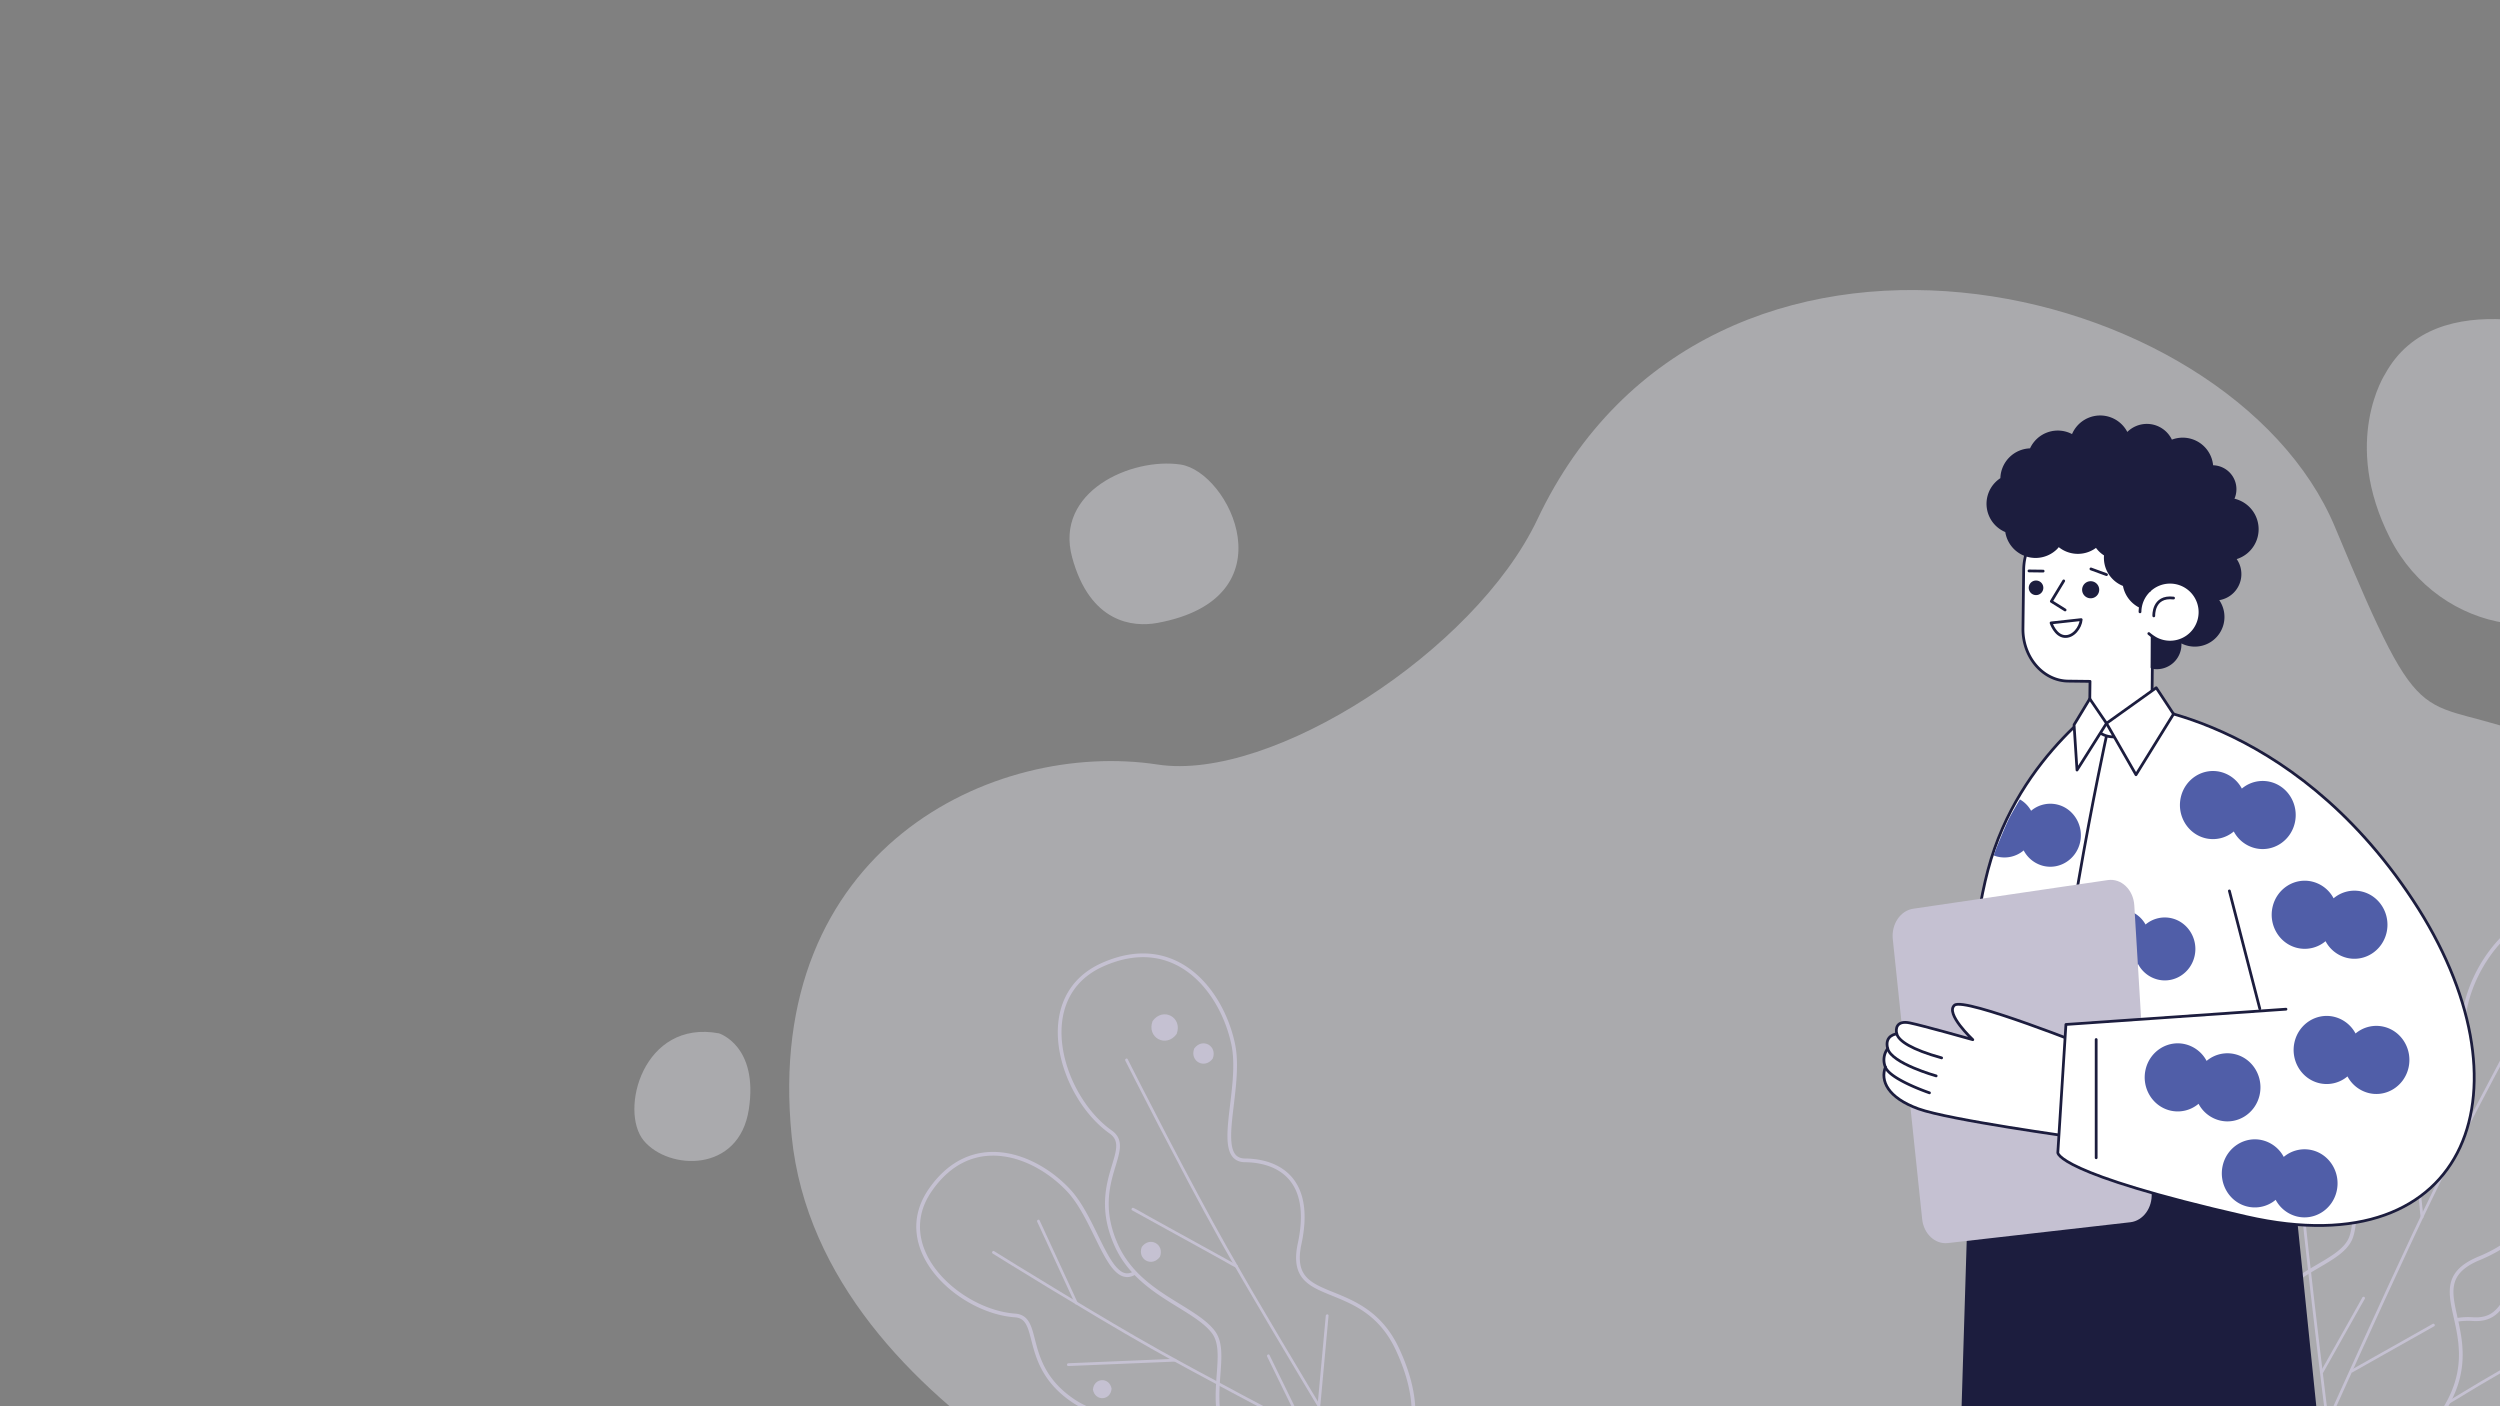 <svg id="Layer_1" data-name="Layer 1" xmlns="http://www.w3.org/2000/svg" xmlns:xlink="http://www.w3.org/1999/xlink" viewBox="0 0 1920 1080"><rect x="0" y="0" width="1920" height="1080" fill="#808080" stroke="none"/><defs><style>.cls-1,.cls-5,.cls-8{fill:none;}.cls-2{clip-path:url(#clip-path);}.cls-3{fill:#e8e8f0;opacity:0.4;}.cls-4{fill:#c5c1d2;}.cls-5{stroke:#c5c1d2;stroke-miterlimit:10;stroke-width:2.85px;}.cls-11,.cls-6{fill:#1c1d3e;}.cls-10,.cls-7{fill:#fff;}.cls-11,.cls-7,.cls-8{stroke:#1c1d3e;stroke-linecap:round;stroke-linejoin:round;stroke-width:2.13px;}.cls-9{fill:#505ea8;}</style><clipPath id="clip-path"><rect class="cls-1" x="-0.11" y="-0.15" width="1920.12" height="1080.16"/></clipPath></defs><g class="cls-2"><path class="cls-3" d="M937.45,1201.16S630.22,1093.35,608,872.64s155-304.77,281.2-285.46c87.27,13.36,243.69-87.32,291.45-188.19,132.34-279.56,532.12-187.44,612.71,6,71.38,171.33,60.55,124.59,159.09,163.25s109.63,354.92,41,508.37S1059.11,1208.58,937.45,1201.16Z"/><path class="cls-3" d="M1831.9,287s-34.2,51.89,3.67,126.35,137.41,90.52,184,26.27,28.69-158.64-6.52-172.7S1870.68,216.68,1831.9,287Z"/><path class="cls-3" d="M888.89,478.41c-18.58,3.42-51.76.23-65.5-50.38s45.59-76.84,83.22-71.28S992.08,459.43,888.89,478.41Z"/><path class="cls-3" d="M552.2,793.61s30.46,9.46,22.88,58.49-61.7,46.8-80.69,23.89S493.8,782.69,552.2,793.61Z"/><path class="cls-4" d="M1880.66,1078.25q23.88-14.6,48.14-28.55,29.43-17,59.33-33.11,18.42-9.95,37-19.57c1.22-.64.14-2.48-1.08-1.85q-32.4,16.77-64.28,34.53-27.6,15.36-54.78,31.43-12.76,7.55-25.41,15.28c-1.17.71-.1,2.56,1.07,1.84Z"/><path class="cls-5" d="M1886.34,1013.76a52.51,52.51,0,0,1,13.12-.65c26.77,1.45,22.35-24.92,50.5-46.66s36.88-1,54.44-6.47,30.86-42,61.9-22.62,33.8,54.61,11,80.3-43.13,3.77-49.72,26.24-9.87,32.39-38.58,38.6-49.47-1.57-64,37.49c-13,34.79-36.37,43-59.82,40.42l-49.66-29.13"/><path class="cls-5" d="M1891.6,789.61c.55-49.57,53-115.46,107.65-81.94,55,33.73,37,91.36,6.77,123.19-25.66,27-86.52,39-71.7,61s19.52,53.9-30.28,74.51,8.38,56.07-25.3,113.45c-22.58,38.46-49.66,53.08-74.34,52.13l-64.55-51.2a98.42,98.42,0,0,1-5.92-52.2c8.3-52.52,63.73-54.39,71.87-78.84s-9.09-66.8,12.83-103.75C1847.6,797.1,1891.33,814.23,1891.6,789.61Z"/><path class="cls-4" d="M1945.8,766.56q-3.88,7.14-7.73,14.28-9.72,18-19.33,36.13-12.51,23.53-24.77,47.2c-8.28,16-16.46,32.05-24.4,48.23-5.44,11.08-10.73,22.23-16,33.39q-9.48,20.15-18.78,40.37-9.7,21-19.32,42.14-8.67,19-17.3,38.1-6.53,14.43-13,28.87-3.23,7.14-6.42,14.28c-.09.2-.18.41-.28.62-.55,1.24,1.29,2.33,1.85,1.08q2.19-4.89,4.39-9.78,5.82-12.95,11.66-25.89,8.22-18.18,16.48-36.34,9.5-20.87,19.06-41.7,9.49-20.65,19.1-41.25c5.57-11.9,11.17-23.77,16.89-35.6,7-14.56,14.33-29,21.71-43.4q12.45-24.25,25.2-48.36,10.51-19.87,21.16-39.69,5.57-10.35,11.17-20.67l.51-.93c.66-1.21-1.19-2.29-1.85-1.08Z"/><path class="cls-4" d="M1849.46,839.78l1,9.46,2.27,22.59,2.76,27.45,2.38,23.65c.39,3.85.63,7.75,1.16,11.58,0,.06,0,.11,0,.17.14,1.35,2.27,1.37,2.14,0l-1-9.46-2.28-22.59-2.76-27.45-2.37-23.65c-.39-3.85-.63-7.75-1.17-11.58a1,1,0,0,1,0-.17c-.14-1.35-2.28-1.37-2.14,0Z"/><path class="cls-4" d="M1868.31,1016.75l-21.25,12-33.61,18.94-7.75,4.36a1.07,1.07,0,0,0,1.08,1.85l21.25-12,33.61-18.94,7.75-4.37c1.2-.67.12-2.52-1.08-1.84Z"/><path class="cls-4" d="M1829.48,863c-10.51,2.68-8.93,16.38,1.91,16.59C1841.9,876.93,1840.32,863.23,1829.48,863Z"/><path class="cls-5" d="M1745.15,1106.18a89,89,0,0,1-29.06-37.55c-18.21-44.46,23.73-71.88,18.55-94.59s-38.35-47.33-38.74-86.15c-.52-51.29,41.29-58.56,30-77.7-22.82-38.55-13.24-114,44.72-113.77,58.33.25,71.42,53.22,63,92-7.16,32.88-46.64,71.61-24.91,81.6"/><path class="cls-4" d="M1756.81,767q1.2,25.83,2.73,51.63c1.86,32.27,3.89,64.55,6.77,96.76,2.2,24.52,5,49,7.76,73.47q4.52,39.57,9.35,79.11,2.55,21.12,5.19,42.24c0,.22.05.43.08.64.16,1.35,2.3,1.36,2.13,0q-2.19-17.54-4.32-35.08-4.7-38.46-9.15-77c-2.93-25.43-5.82-50.88-8.25-76.37-2.94-30.93-4.94-61.95-6.79-92.95q-1.83-30.75-3.31-61.5c0-.33,0-.66,0-1-.07-1.36-2.2-1.37-2.14,0Z"/><path class="cls-4" d="M1716.74,868.73l5.14,6.83L1734.25,892l15,19.86,13,17.26c2.09,2.78,4.11,5.64,6.29,8.35l.09.11c.82,1.09,2.67,0,1.85-1.07l-5.15-6.83-12.36-16.41-15-19.86-13-17.26c-2.09-2.78-4.11-5.64-6.29-8.35l-.09-.11c-.82-1.09-2.67,0-1.84,1.07Z"/><path class="cls-4" d="M1814.3,996.46l-10.73,19.09L1786.44,1046l-4,7a1.07,1.07,0,0,0,1.85,1.08l10.73-19.09,17.13-30.47,4-7a1.07,1.07,0,0,0-1.85-1.08Z"/><path class="cls-4" d="M1763.13,845.76l12.55-21.22,20-33.79,4.57-7.72a1.07,1.07,0,0,0-1.85-1.08l-12.55,21.22-20,33.8-4.57,7.72a1.06,1.06,0,0,0,1.84,1.07Z"/><path class="cls-4" d="M1712.3,896c-6.87,7,.78,16.83,9.25,11.91C1728.41,900.93,1720.77,891.09,1712.3,896Z"/><path class="cls-5" d="M853,869.36c-38.51-27.22-61.78-103.88-6-128.59,56.17-24.86,91.55,20.41,100.12,61.29,7.27,34.69-16.21,88.85,9,89.09s52.76,13.86,42,64,48.44,23.74,75.16,81.13c17.92,38.47,14.72,67.58.63,86.39l-75,22.87A93.69,93.69,0,0,1,954.82,1122c-36.64-34.89-8.14-79.3-22.88-98.9s-57.23-29-74.32-66.13C835.05,907.86,872.1,882.88,853,869.36Z"/><path class="cls-4" d="M864.22,814.57q3.49,6.88,7,13.77,8.87,17.37,17.83,34.67,11.69,22.51,23.58,44.91c8.06,15.13,16.2,30.21,24.57,45.17,5.74,10.24,11.61,20.41,17.51,30.56q10.65,18.32,21.46,36.52,11.22,19,22.55,37.89,10.21,17.09,20.48,34.14,7.8,13,15.62,25.9l7.67,12.67.34.56c.71,1.17,2.56.1,1.84-1.08l-5.28-8.72q-7-11.55-14-23.12-9.8-16.26-19.55-32.54-11.21-18.7-22.34-37.45-11-18.59-22-37.25Q952.12,975,942.83,958.7c-7.59-13.38-15-26.88-22.23-40.43q-12.29-22.86-24.25-45.88-9.95-19.07-19.73-38.18-5.07-9.9-10.09-19.81l-.46-.91c-.62-1.23-2.47-.15-1.85,1.08Z"/><path class="cls-4" d="M869.52,929.56l7.92,4.37,18.9,10.43,23,12.67,19.88,11c3.19,1.76,6.35,3.78,9.65,5.32l.14.08c1.2.66,2.28-1.18,1.07-1.85l-7.91-4.36-18.91-10.43-23-12.67-19.88-11c-3.19-1.76-6.34-3.78-9.65-5.33l-.13-.07c-1.21-.67-2.29,1.18-1.08,1.84Z"/><path class="cls-4" d="M1018.2,1010.45l-2.11,23-3.35,36.69-.77,8.36c-.12,1.37,2,1.36,2.14,0l2.1-23,3.36-36.69.76-8.36c.13-1.37-2-1.36-2.13,0Z"/><path class="cls-4" d="M876.87,957.68c-3.58,9.67,8,15.84,14,7.47C894.48,955.48,882.9,949.31,876.87,957.68Z"/><path class="cls-4" d="M917.15,805.29c-3.66,9.86,8.14,16.14,14.28,7.61C935.08,803.05,923.29,796.77,917.15,805.29Z"/><path class="cls-4" d="M885.18,784.19c-4.73,12.77,10.55,20.91,18.51,9.86C908.42,781.28,893.14,773.14,885.18,784.19Z"/><path class="cls-5" d="M1068.88,1102.34l-47.18,52.82a84.69,84.69,0,0,1-45.1,2.45c-44.66-9.77-43.47-57.43-64.05-65.65s-57.79,4.44-88.4-16.23c-40.44-27.32-23.54-64-44.65-65.46-42.52-3-96.43-51.26-64.91-96.51,31.72-45.55,80.27-27.17,106.06.39,21.89,23.38,31,75.16,50.58,63.54"/><path class="cls-4" d="M762.41,962.75l11.92,7.39q15,9.23,30,18.37,19.62,11.94,39.36,23.69c13.29,7.89,26.62,15.7,40.07,23.31,9.25,5.23,18.57,10.34,27.9,15.42q16.83,9.16,33.75,18.18,17.52,9.36,35.07,18.63,15.93,8.41,31.87,16.79,12.07,6.33,24.15,12.64,5.94,3.11,11.89,6.2c.17.1.35.19.53.28,1.21.63,2.29-1.21,1.07-1.85l-8.19-4.27q-10.79-5.62-21.55-11.27-15.21-8-30.4-16-17.37-9.16-34.7-18.4t-34.5-18.5c-9.94-5.38-19.88-10.79-29.75-16.31-12.1-6.75-24.09-13.71-36-20.74q-20.25-11.93-40.33-24.12Q797.93,982.16,781.43,972q-8.58-5.28-17.15-10.61l-.79-.49c-1.17-.73-2.24,1.12-1.08,1.85Z"/><path class="cls-4" d="M820.49,1049.11l27.69-1.15,44.12-1.84,10.11-.42c1.37-.06,1.38-2.19,0-2.14l-27.69,1.16-44.12,1.84-10.11.42c-1.37,0-1.38,2.19,0,2.13Z"/><path class="cls-4" d="M973.16,1041.81l9.19,18.81,14.58,29.84,3.36,6.86c.6,1.23,2.44.15,1.84-1.08l-9.19-18.81-14.58-29.84-3.35-6.86c-.6-1.24-2.45-.16-1.85,1.08Z"/><path class="cls-4" d="M827.51,1000.2l-9.86-21.34L802,945l-3.59-7.76c-.57-1.25-2.41-.17-1.84,1.07l9.85,21.34,15.64,33.86,3.58,7.77c.58,1.25,2.42.16,1.85-1.08Z"/><path class="cls-4" d="M839.37,1067.28c1.77,9.15,13.6,8.49,14.33-.81C851.94,1057.32,840.1,1058,839.37,1067.28Z"/><rect class="cls-1" x="418.66" y="114.56" width="1501.34" height="965.44"/><polygon class="cls-6" points="1761.93 914.33 1778.91 1080 1506.51 1080 1511.71 911.59 1761.93 914.33"/><path class="cls-7" d="M1624.25,533s-73.76,45.35-97.48,135.09-15.06,243.5-15.06,243.5,291.7,12.93,291.7,8.89,19-141.19-9.91-214.85S1688.11,564,1688.11,564Z"/><path class="cls-8" d="M1617.79,565.15s-42.86,196-42.37,298.56v50.56"/><path class="cls-9" d="M1668,705.27a22.88,22.88,0,0,0-20.22,4.76,22.63,22.63,0,0,0-8.61-8.74s-6.19,10.48-8,14.1c-3.29,6.44-10.23,23.79-10.23,23.79l-1.86,5.15a23.48,23.48,0,0,0,2.8.91,22.85,22.85,0,0,0,20.22-4.77,23.41,23.41,0,0,0,15.07,11.83c12.58,3.09,25.24-4.95,28.24-17.91S1680.56,708.36,1668,705.27Z"/><path class="cls-4" d="M1652.47,916.28c-2.89-48.52-10.29-170.72-13.33-221-.73-12-10-20.89-20.32-19.38l-149.47,22c-9.88,1.45-16.89,11.91-15.69,23.39l22.56,215c1.19,11.34,10,19.5,19.73,18.38l140.24-16C1645.93,937.5,1653.15,927.63,1652.47,916.28Z"/><path class="cls-10" d="M1448,819.56c-4,10.43,1.68,23.41,25.3,32s121.43,22,121.43,22l13-68.26s-99.07-39.65-106.63-33.33,14,26.5,14,26.5-38.29-10.83-48.46-12.89-11,4.54-9.92,8.44c0,0-9.74.91-7,11.29A14.45,14.45,0,0,0,1448,819.56Z"/><path class="cls-8" d="M1456.73,794s-9.74.91-7,11.29c3,11.46,37.24,21,37.24,21"/><path class="cls-8" d="M1449.76,805.31a14.45,14.45,0,0,0-1.78,14.25c3.63,9.48,33.84,19.73,33.84,19.73"/><path class="cls-8" d="M1448,819.56c-4,10.43,1.68,23.41,25.3,32s121.43,22,121.43,22l13-68.26s-99.07-39.65-106.63-33.33,14,26.5,14,26.5-38.29-10.83-48.46-12.89-11,4.54-9.92,8.44c1.5,5.45,11.25,12,34.44,18.43"/><path class="cls-10" d="M1580.41,885.22l6.22-98.43,169-11.73-20.16-.38-23.36-90.46-79.88-143.11s126,6.51,220.82,150.16c94,142.44,45.23,282.64-127.79,243.16C1578.62,901,1580.41,885.22,1580.41,885.22Z"/><path class="cls-8" d="M1632.28,541.11s126,6.51,220.82,150.16c94,142.44,45.23,282.64-127.79,243.16-146.69-33.46-144.9-49.21-144.9-49.21l6.22-98.43,169-11.73"/><line class="cls-8" x1="1609.86" y1="798.36" x2="1609.86" y2="889.16"/><line class="cls-8" x1="1735.52" y1="774.68" x2="1712.16" y2="684.22"/><path class="cls-9" d="M1721.74,605.64a25.34,25.34,0,0,0-16.31-12.79c-13.6-3.35-27.31,5.35-30.55,19.38s5.19,28.15,18.79,31.5a24.77,24.77,0,0,0,21.88-5.16,25.36,25.36,0,0,0,16.31,12.8c13.6,3.34,27.31-5.35,30.55-19.38s-5.19-28.16-18.79-31.5A24.73,24.73,0,0,0,1721.74,605.64Z"/><path class="cls-9" d="M1792.2,689.9a25.32,25.32,0,0,0-16.3-12.8c-13.61-3.34-27.31,5.35-30.55,19.38s5.19,28.16,18.79,31.5a24.74,24.74,0,0,0,21.88-5.15,25.35,25.35,0,0,0,16.31,12.79c13.6,3.34,27.31-5.35,30.55-19.38s-5.19-28.16-18.8-31.5A24.75,24.75,0,0,0,1792.2,689.9Z"/><path class="cls-9" d="M1809.06,793.73a25.38,25.38,0,0,0-16.31-12.79c-13.6-3.34-27.31,5.35-30.55,19.38s5.19,28.16,18.79,31.5a24.76,24.76,0,0,0,21.88-5.15,25.38,25.38,0,0,0,16.31,12.79c13.6,3.34,27.31-5.35,30.55-19.38s-5.19-28.16-18.8-31.5A24.72,24.72,0,0,0,1809.06,793.73Z"/><path class="cls-9" d="M1694.67,814.78a25.3,25.3,0,0,0-16.3-12.79c-13.61-3.34-27.31,5.35-30.55,19.38s5.19,28.15,18.79,31.5a24.75,24.75,0,0,0,21.88-5.16,25.31,25.31,0,0,0,16.31,12.8c13.6,3.34,27.3-5.35,30.54-19.38s-5.18-28.16-18.79-31.5A24.74,24.74,0,0,0,1694.67,814.78Z"/><path class="cls-9" d="M1753.91,888.52a25.36,25.36,0,0,0-16.31-12.8c-13.6-3.34-27.31,5.35-30.55,19.38s5.19,28.16,18.79,31.5a24.73,24.73,0,0,0,21.88-5.15A25.38,25.38,0,0,0,1764,934.24c13.6,3.34,27.31-5.35,30.55-19.38s-5.19-28.16-18.79-31.5A24.74,24.74,0,0,0,1753.91,888.52Z"/><path class="cls-7" d="M1589.82,397.94l29.08.36c19.34.23,34.94,18.44,34.67,40.45l-.55,45.09c0,1.27-.09,2.53-.21,3.77a18.15,18.15,0,0,1,.44,4.13l-.33,27.45,0,1.53-.33,27.44a18.17,18.17,0,0,1-18.33,17.89l-11.54-.14a18.17,18.17,0,0,1-17.89-18.33l.3-24.29-16.82-.2c-19.34-.24-34.94-18.44-34.67-40.46l.55-45.09C1554.44,415.53,1570.48,397.71,1589.82,397.94Z"/><path class="cls-6" d="M1612.19,453a6.56,6.56,0,1,1-6.47-6.63A6.56,6.56,0,0,1,1612.19,453Z"/><path class="cls-6" d="M1569.28,451.5a5.6,5.6,0,1,1-5.53-5.66A5.6,5.6,0,0,1,1569.28,451.5Z"/><path class="cls-7" d="M1575.22,478.4s3.17,9.64,10.13,10.39,12.51-6.91,13-12.93Z"/><polyline class="cls-8" points="1586 468.46 1575.42 461.84 1584.93 446.12"/><line class="cls-8" x1="1617.79" y1="441.31" x2="1605.83" y2="436.94"/><line class="cls-8" x1="1569.14" y1="438.61" x2="1558.25" y2="438.47"/><path class="cls-11" d="M1652.9,477.43a18.07,18.07,0,0,1,11.52,1.61,21.78,21.78,0,0,1,1.54-14.67,22.48,22.48,0,0,1-34.58-15.15A22.16,22.16,0,0,1,1617,426a22.37,22.37,0,0,1-4.24-3.29,22.81,22.81,0,0,1-2.8-3.46,22.4,22.4,0,0,1-29-.57,23.24,23.24,0,0,1-1.8,2.19,22.45,22.45,0,0,1-38.13-13,22.49,22.49,0,0,1-7.58-37,23.3,23.3,0,0,1,3.89-3.05,22.53,22.53,0,0,1,22.43-22.43,22.39,22.39,0,0,1,32.1-10.48,22.42,22.42,0,0,1,41.65-1.23c.34-.39.61-.82,1-1.19a20.28,20.28,0,0,1,28.68.14,20,20,0,0,1,4.25,6.39,22.39,22.39,0,0,1,31.23,19.37,17.34,17.34,0,0,1,15.85,25.39,23,23,0,0,1,1.48,45,19.22,19.22,0,0,1-13.59,31.3,21.72,21.72,0,0,1-28.35,32.15,17.91,17.91,0,0,1-21.34,20.28Z"/><path class="cls-10" d="M1689.83,470.44A23.16,23.16,0,1,1,1667,447.19,23.07,23.07,0,0,1,1689.83,470.44Z"/><path class="cls-8" d="M1654.11,473s-.83-15.61,15.17-13.69"/><path class="cls-8" d="M1643.52,469.88a22.82,22.82,0,0,1,7.18-16.36"/><path class="cls-8" d="M1650.7,453.52a23,23,0,1,1,4.81,36.77,35.62,35.62,0,0,1-5.21-3.71"/><polygon class="cls-7" points="1669.28 548.36 1655.99 528.2 1617.79 555.51 1640.44 595 1669.28 548.36"/><polygon class="cls-7" points="1617.79 555.51 1595.14 591.4 1592.88 556.62 1604.94 536.68 1617.79 555.51"/><path class="cls-9" d="M1580.1,617.92a22.88,22.88,0,0,0-20.22,4.76,22.69,22.69,0,0,0-8.62-8.74s-6.19,10.48-8,14.1c-3.29,6.44-10.23,23.79-10.23,23.79l-1.86,5.15a21.28,21.28,0,0,0,2.8.9,22.83,22.83,0,0,0,20.22-4.76A23.41,23.41,0,0,0,1569.23,665c12.57,3.09,25.24-5,28.24-17.91S1592.67,621,1580.1,617.92Z"/></g></svg>